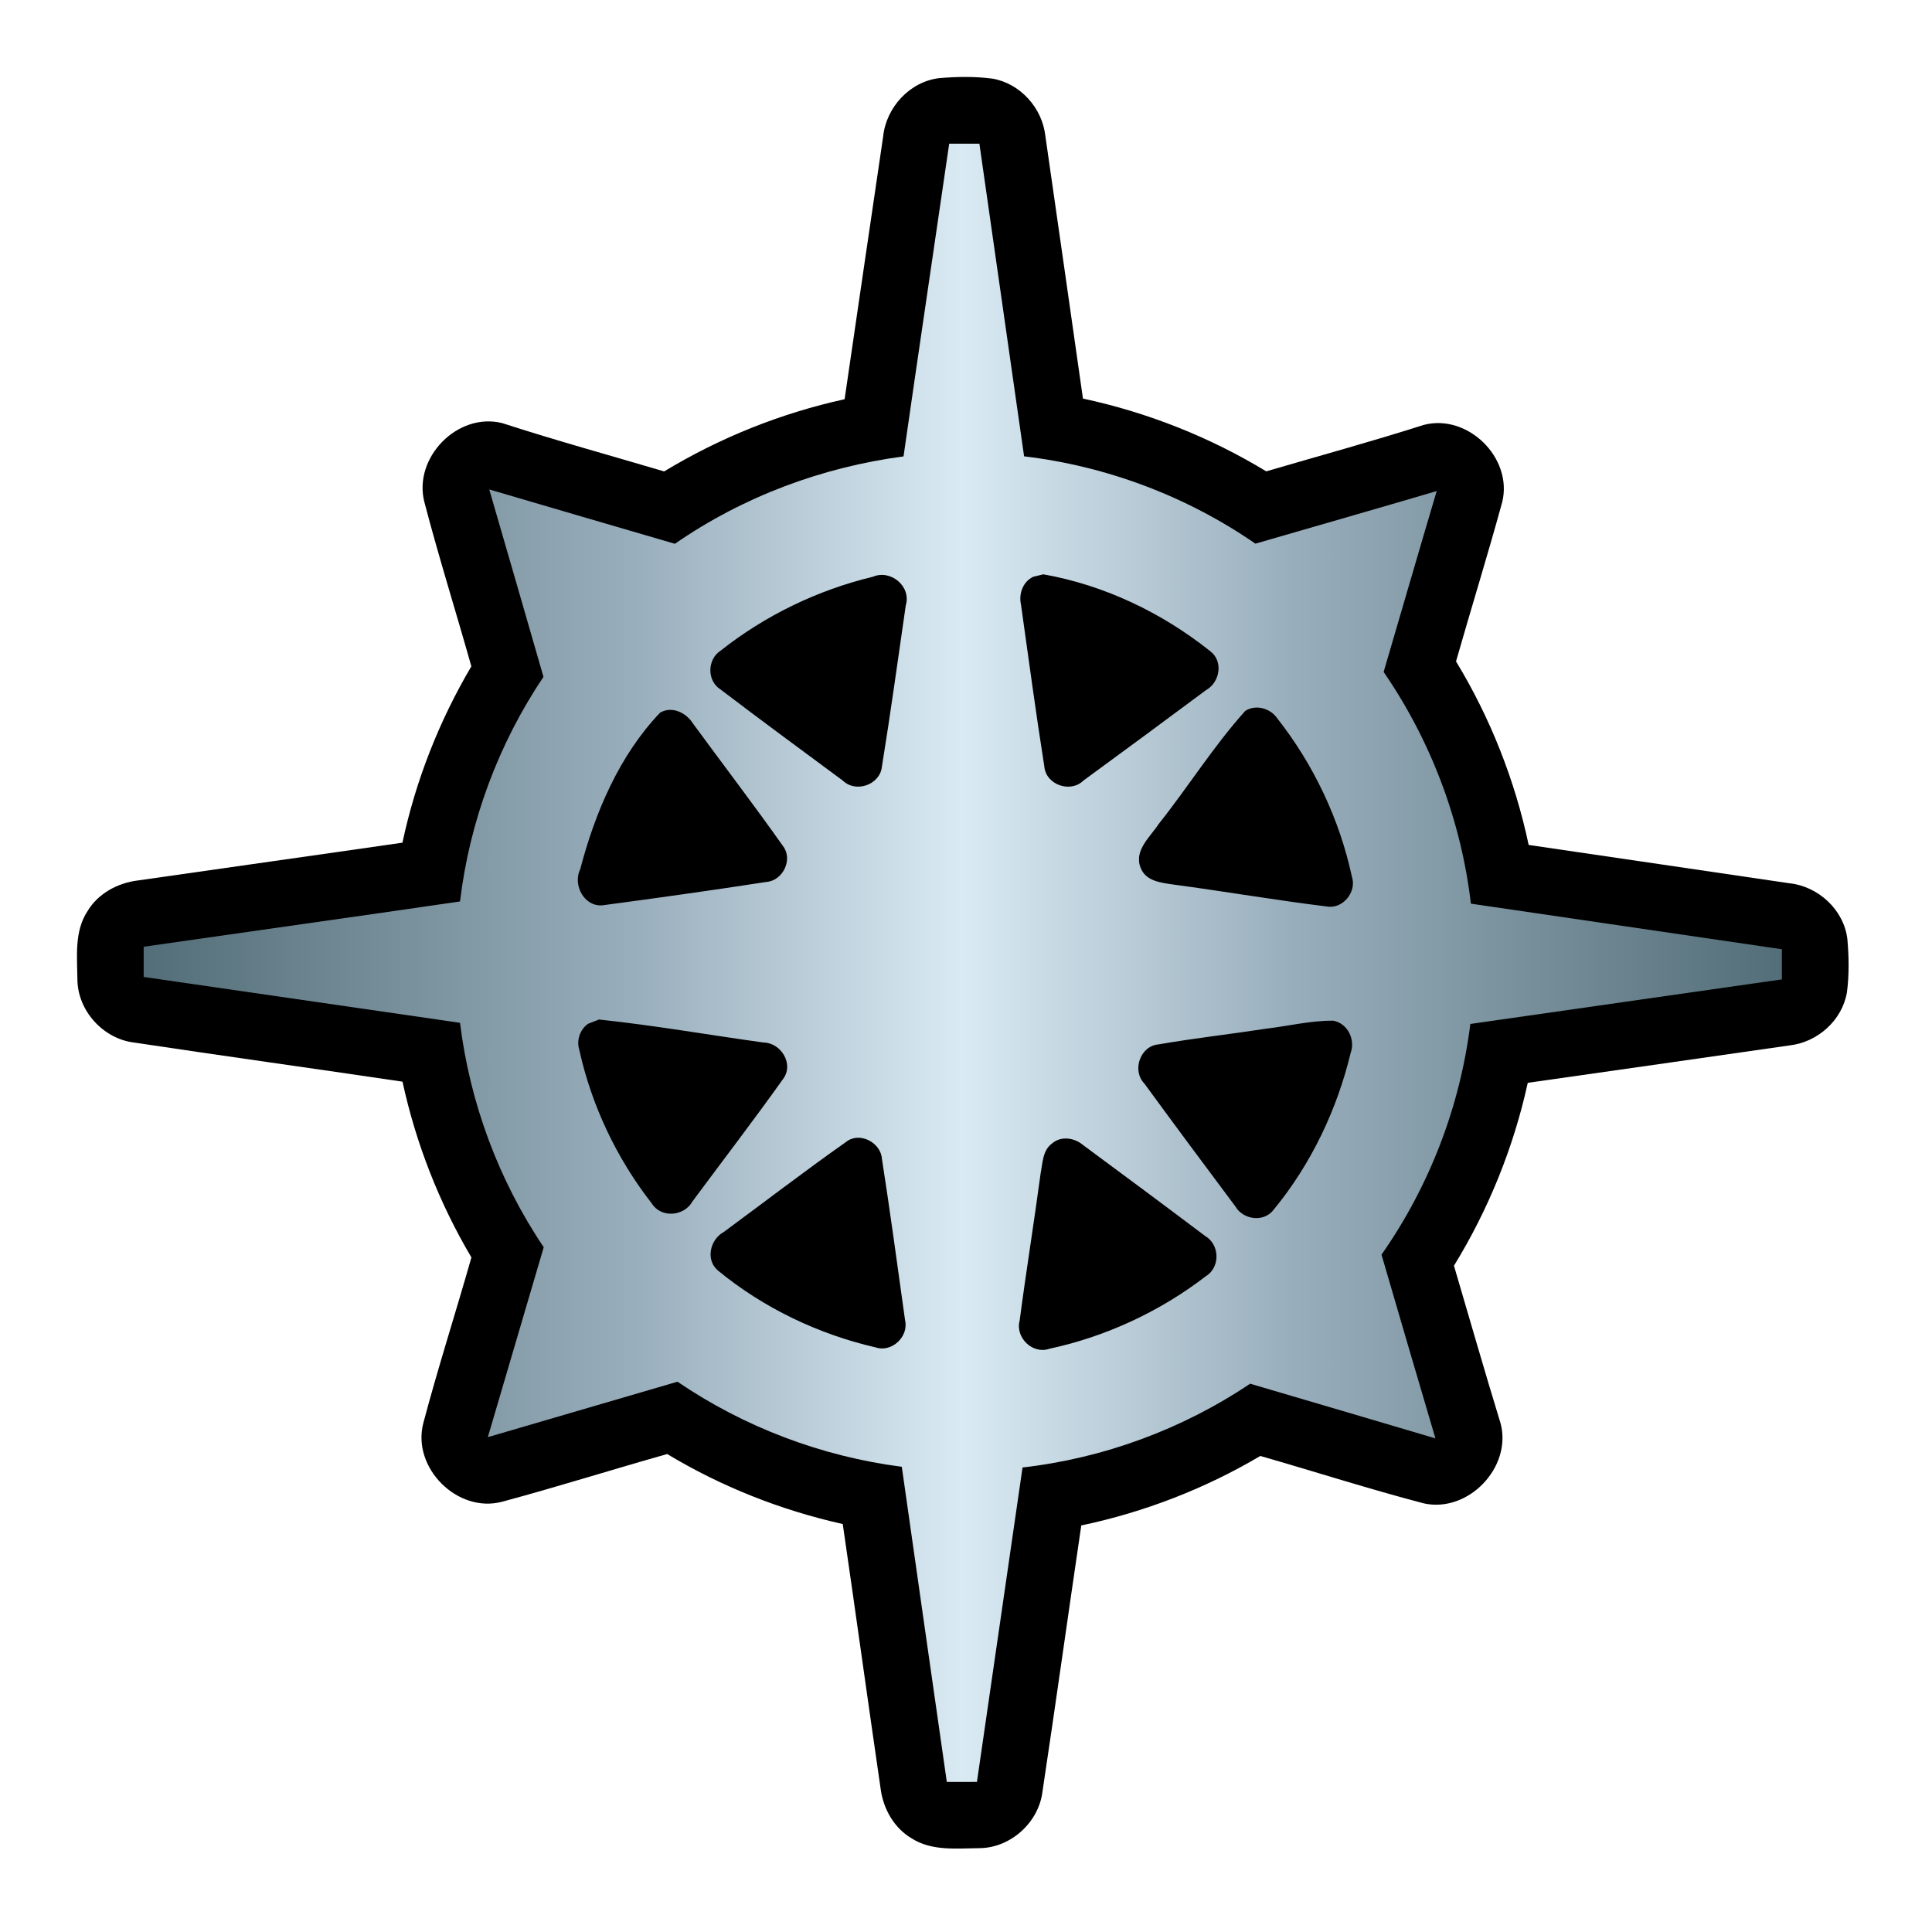 <?xml version="1.0" encoding="UTF-8" standalone="no"?>
<svg xmlns="http://www.w3.org/2000/svg" xmlns:xlink="http://www.w3.org/1999/xlink" width="300pt" height="300pt" viewBox="0 0 300 300" version="1.1">
  <linearGradient id="linearGradient30">
    <stop style="stop-color:#536e78" offset="0"/>
    <stop style="stop-color:#99aebc" offset="0.3"/>
    <stop style="stop-color:#d9eaf3" offset="0.5"/>
    <stop style="stop-color:#99aebc" offset="0.7"/>
    <stop style="stop-color:#536e78" offset="1"/>
  </linearGradient>
  <linearGradient xlink:href="#linearGradient30" id="linearGradient32" x1="22.31" y1="149.505" x2="276.69" y2="149.505" gradientUnits="userSpaceOnUse"/>
  <g>
    <path d="m 137.13,21.23 c 0.46,-4.55 4.14,-8.57 8.73,-9.1 2.74,-0.23 5.52,-0.28 8.25,0.08 4.32,0.74 7.73,4.56 8.21,8.88 1.97,13.6 3.89,27.2 5.84,40.8 10.03,2.15 19.69,5.97 28.46,11.3 8.16,-2.39 16.37,-4.63 24.46,-7.21 6.82,-1.79 13.85,5.11 12.19,11.96 -2.27,8.29 -4.82,16.5 -7.18,24.76 5.33,8.78 9.15,18.45 11.28,28.5 13.49,2 26.98,3.94 40.47,5.95 4.51,0.47 8.48,4.13 9.02,8.68 0.24,2.74 0.29,5.52 -0.07,8.26 -0.73,4.34 -4.56,7.75 -8.9,8.24 -13.55,1.96 -27.11,3.87 -40.66,5.81 -2.2,10.03 -6.09,19.65 -11.46,28.4 2.41,8.18 4.76,16.39 7.26,24.55 1.74,6.81 -5.08,13.88 -11.95,12.35 -8.52,-2.23 -16.91,-4.93 -25.38,-7.36 -8.6,5.09 -18.03,8.73 -27.8,10.79 -2.03,13.74 -3.94,27.49 -6.01,41.22 -0.54,4.85 -4.93,8.86 -9.82,8.89 -3.52,0.03 -7.38,0.48 -10.49,-1.51 -2.74,-1.6 -4.42,-4.57 -4.83,-7.67 -2,-13.71 -3.89,-27.44 -5.89,-41.15 -9.59,-2.14 -18.84,-5.8 -27.26,-10.87 -8.56,2.42 -17.05,5.1 -25.64,7.41 -6.92,1.83 -14.01,-5.25 -12.24,-12.17 2.29,-8.65 5.04,-17.17 7.48,-25.77 -5,-8.45 -8.62,-17.7 -10.7,-27.29 -13.88,-2.06 -27.77,-3.98 -41.64,-6.07 -4.82,-0.56 -8.81,-4.94 -8.84,-9.81 -0.04,-3.54 -0.49,-7.43 1.54,-10.55 1.65,-2.8 4.73,-4.44 7.9,-4.82 13.67,-1.97 27.35,-3.88 41.03,-5.86 2.05,-9.63 5.7,-18.9 10.7,-27.38 -2.4,-8.52 -5.06,-16.97 -7.3,-25.53 -1.75,-6.89 5.18,-13.98 12.1,-12.24 8.32,2.7 16.76,5.02 25.14,7.5 8.65,-5.24 18.14,-9.04 28.02,-11.21 2,-13.58 3.96,-27.18 5.98,-40.76"/>
  </g>
  <g>
    <path d=" M 147.39 22.31 C 148.95 22.31 150.52 22.31 152.08 22.31 C 154.40 38.49 156.71 54.68 159.02 70.86 C 171.87 72.38 184.29 77.07 194.94 84.42 C 204.32 81.70 213.71 79.02 223.09 76.25 C 220.31 85.61 217.60 94.98 214.85 104.34 C 222.19 115.01 226.89 127.45 228.40 140.32 C 244.49 142.68 260.59 145.04 276.69 147.40 C 276.69 148.96 276.68 150.52 276.69 152.08 C 260.56 154.40 244.43 156.68 228.31 159.00 C 226.72 171.84 221.94 184.23 214.52 194.82 C 217.30 204.33 220.07 213.85 222.89 223.35 C 213.30 220.50 203.71 217.69 194.12 214.86 C 183.59 221.93 171.38 226.43 158.78 227.87 C 156.41 244.14 154.06 260.42 151.70 276.69 C 150.14 276.69 148.57 276.69 147.02 276.70 C 144.67 260.38 142.36 244.07 140.03 227.76 C 127.59 226.16 115.57 221.61 105.20 214.55 C 95.38 217.41 85.57 220.30 75.75 223.16 C 78.63 213.32 81.55 203.50 84.43 193.67 C 77.43 183.28 72.96 171.25 71.43 158.82 C 55.06 156.44 38.68 154.07 22.31 151.70 C 22.31 150.14 22.31 148.57 22.31 147.01 C 38.68 144.65 55.06 142.37 71.43 139.98 C 72.92 127.54 77.40 115.50 84.39 105.10 C 81.60 95.39 78.78 85.69 75.97 76.00 C 85.57 78.83 95.18 81.63 104.80 84.44 C 115.33 77.14 127.61 72.55 140.30 70.87 C 142.62 54.68 145.04 38.50 147.39 22.31 M 135.53 89.56 C 126.95 91.63 118.81 95.56 111.89 101.04 C 109.81 102.38 109.75 105.71 111.87 107.05 C 118.15 111.83 124.52 116.51 130.87 121.21 C 132.89 123.18 136.65 121.86 136.94 119.06 C 138.29 110.72 139.44 102.35 140.65 93.99 C 141.53 91.04 138.29 88.37 135.53 89.56 M 160.45 89.56 C 158.83 90.31 158.16 92.22 158.54 93.90 C 159.72 102.27 160.84 110.66 162.16 119.00 C 162.39 121.85 166.20 123.20 168.23 121.21 C 174.60 116.56 180.93 111.87 187.26 107.17 C 189.44 105.96 190.01 102.64 187.89 101.09 C 180.42 95.13 171.45 90.85 162.02 89.18 C 161.63 89.27 160.85 89.46 160.45 89.56 M 102.49 110.67 C 96.17 117.30 92.40 126.16 90.10 134.96 C 88.84 137.53 90.88 141.10 93.90 140.53 C 102.27 139.41 110.64 138.24 118.99 136.95 C 121.55 136.77 123.17 133.47 121.60 131.40 C 117.05 124.96 112.26 118.70 107.60 112.34 C 106.56 110.67 104.32 109.57 102.49 110.67 M 193.36 110.39 C 188.45 115.85 184.52 122.16 179.94 127.92 C 178.61 129.97 175.99 132.09 177.14 134.81 C 177.95 136.84 180.31 137.07 182.18 137.35 C 190.14 138.41 198.06 139.78 206.03 140.76 C 208.50 141.20 210.70 138.51 209.93 136.16 C 208.01 127.22 203.98 118.72 198.33 111.54 C 197.27 109.98 194.99 109.33 193.36 110.39 M 91.32 158.97 C 90.04 159.86 89.48 161.58 89.96 163.06 C 91.87 171.69 95.76 179.88 101.19 186.85 C 102.64 189.19 106.23 188.90 107.53 186.55 C 112.22 180.22 117.03 173.96 121.60 167.54 C 123.33 165.23 121.27 161.90 118.54 161.88 C 110.03 160.70 101.55 159.21 93.01 158.31 C 92.59 158.47 91.75 158.80 91.32 158.97 M 196.56 159.74 C 191.02 160.59 185.44 161.21 179.91 162.17 C 177.05 162.40 175.71 166.23 177.71 168.27 C 182.37 174.65 187.09 181.00 191.82 187.32 C 193.03 189.43 196.30 189.86 197.79 187.82 C 203.58 180.78 207.61 172.32 209.74 163.46 C 210.49 161.40 209.23 158.86 207.00 158.49 C 203.49 158.47 200.04 159.33 196.56 159.74 M 131.36 177.33 C 124.95 181.85 118.71 186.64 112.39 191.30 C 110.24 192.46 109.51 195.68 111.52 197.32 C 118.58 203.12 127.09 207.18 135.99 209.23 C 138.47 210.05 141.13 207.55 140.54 205.02 C 139.37 196.67 138.25 188.30 136.95 179.97 C 136.79 177.40 133.45 175.65 131.36 177.33 M 163.36 177.56 C 161.89 178.62 161.91 180.58 161.59 182.18 C 160.57 189.82 159.33 197.43 158.33 205.07 C 157.62 207.69 160.34 210.34 162.93 209.44 C 171.73 207.55 180.11 203.66 187.24 198.17 C 189.52 196.79 189.41 193.24 187.13 191.92 C 180.83 187.17 174.50 182.47 168.16 177.79 C 166.84 176.66 164.73 176.35 163.36 177.56 Z" style="fill:url(#linearGradient32)"/>
  </g>
</svg>
